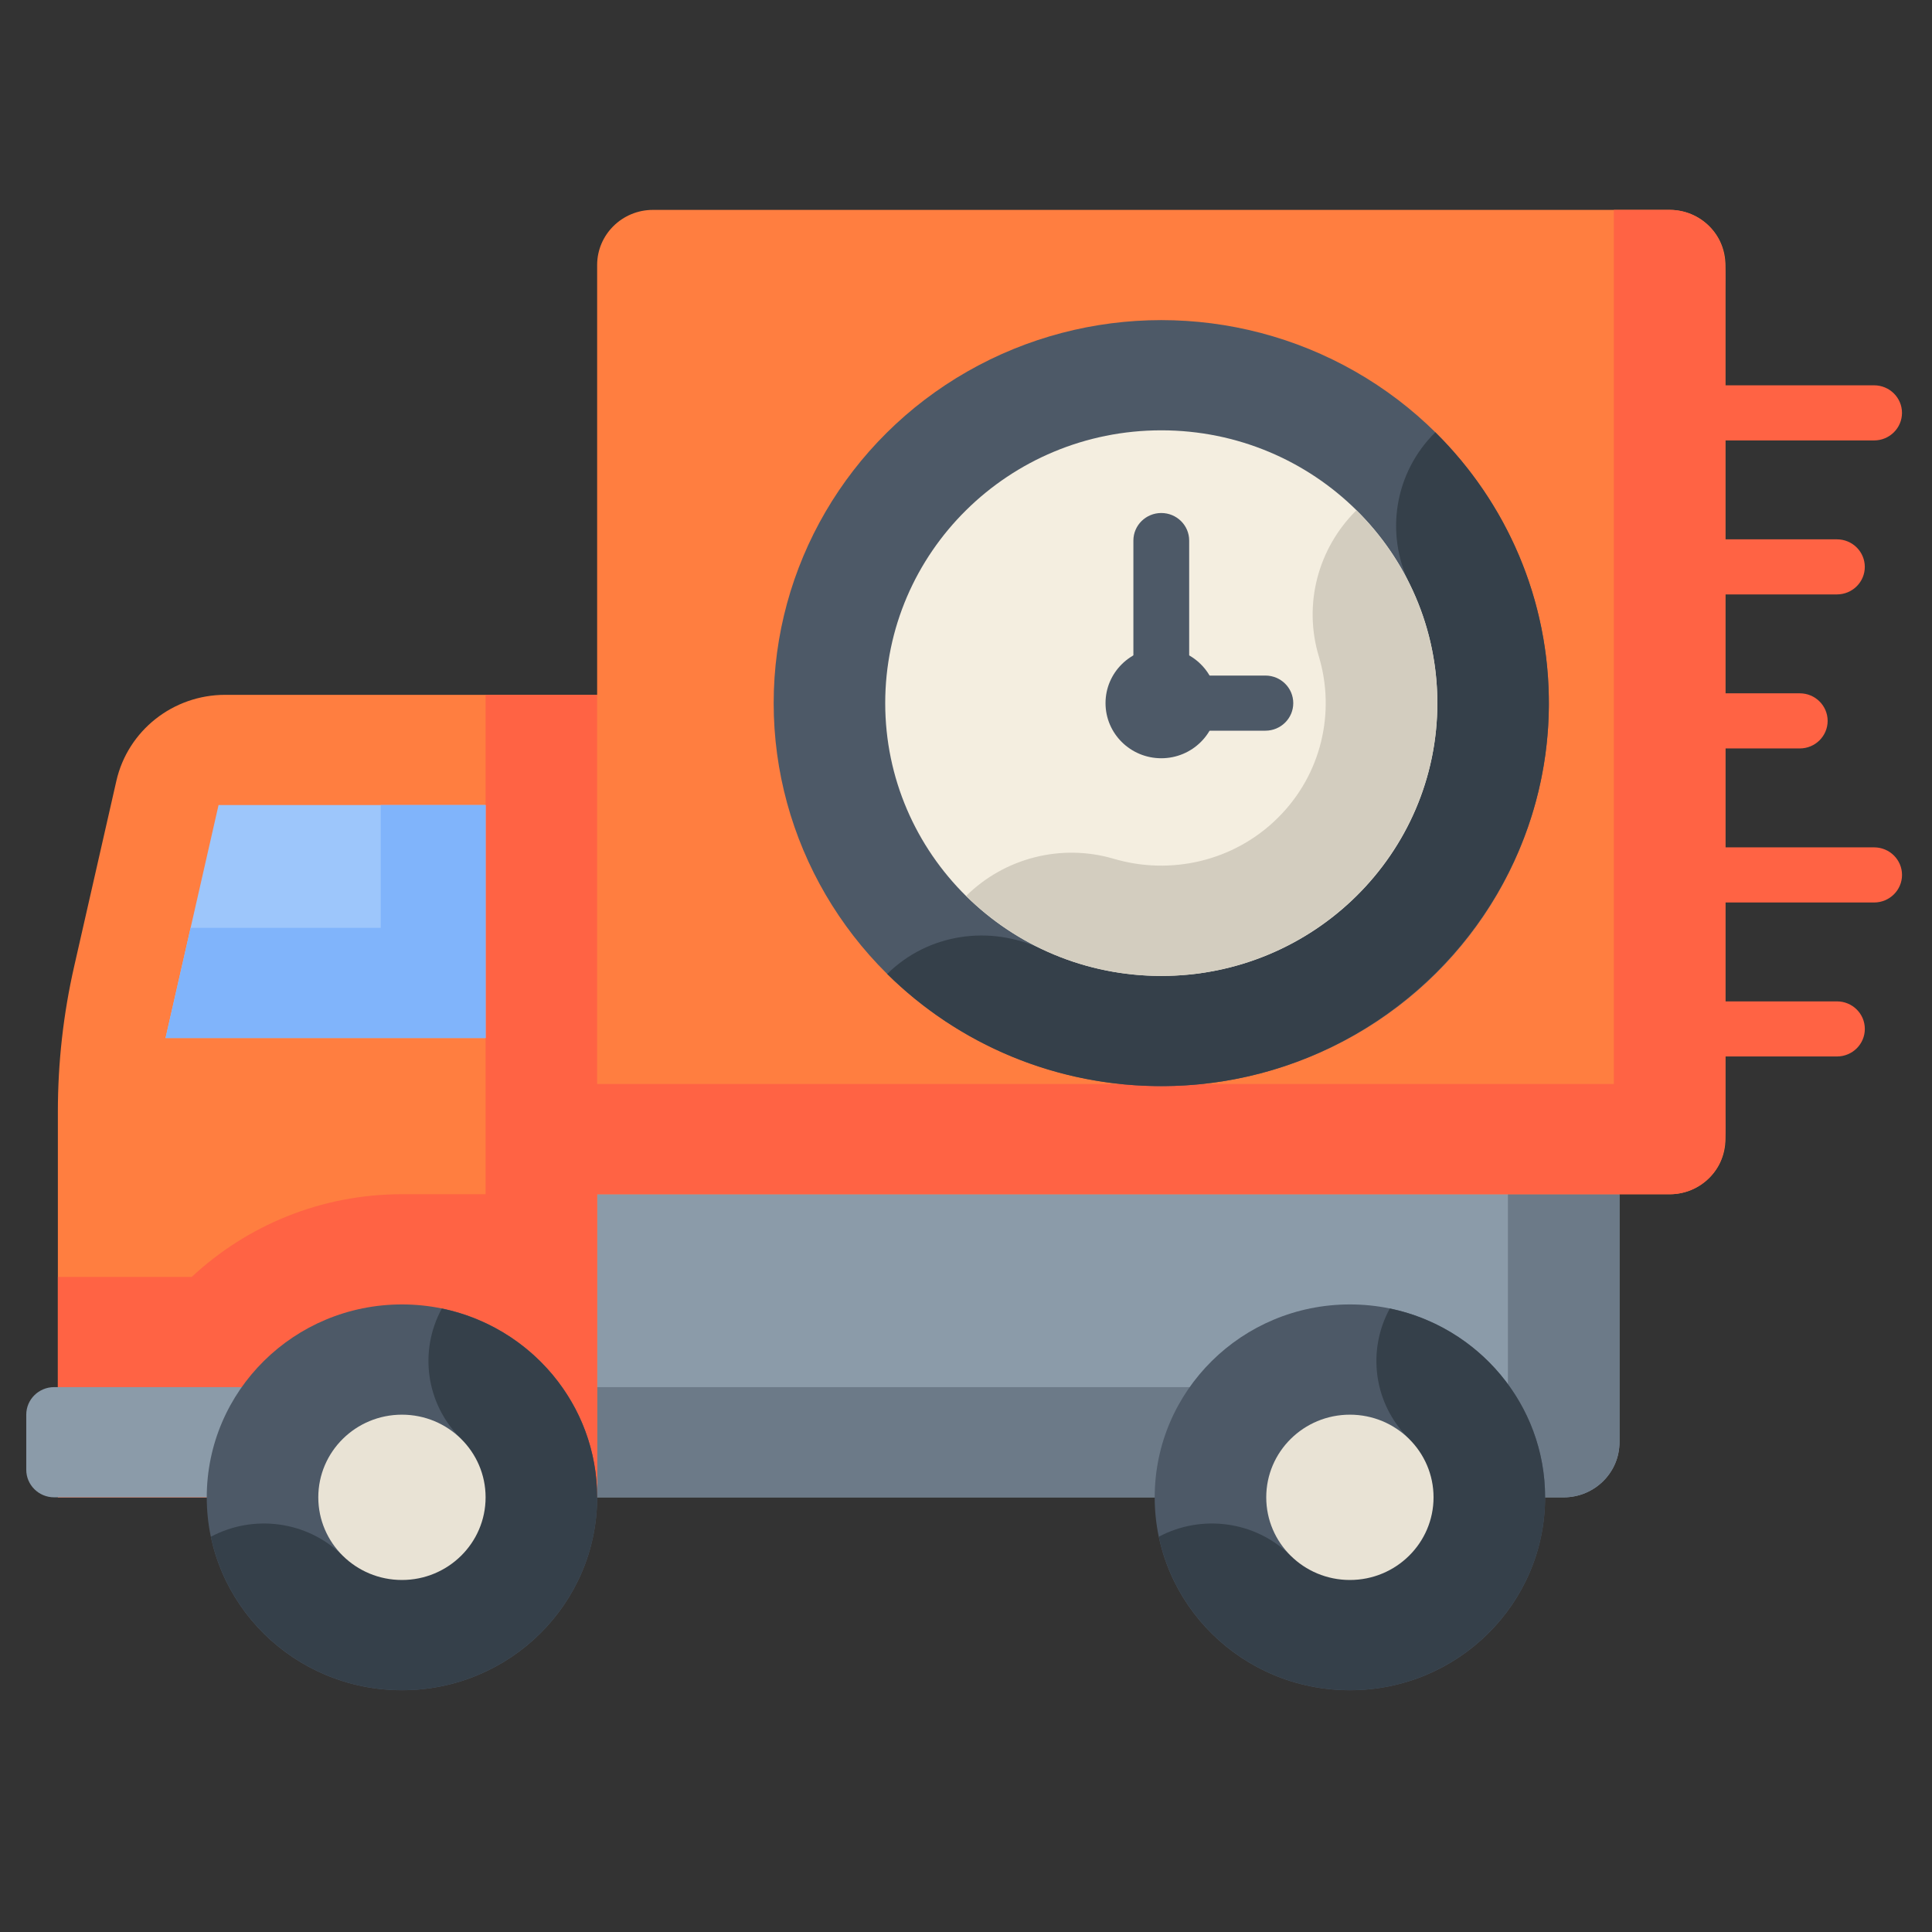 <svg xmlns="http://www.w3.org/2000/svg" width="64" height="64" viewBox="0 0 64 64">
    <rect x="0" y="0" width="64" height="64" fill="#333333" stroke="none"/>
    <g fill="none" fill-rule="evenodd">
        <g fill-rule="nonzero">
            <g>
                <g>
                    <g>
                        <g>
                            <g>
                                <path fill="#8B9BA9" d="M.067 2.52v10.041h35.712c1.02 0 1.848-.817 1.848-1.826V2.52L18.847.086.067 2.52z" transform="translate(-316 -3004) translate(0 2964) translate(249 40) translate(67) translate(.87 6.857) translate(15.15 30.183)"/>
                                <path fill="#6C7A88" d="M33.932 2.034V8.91H.067v3.651h35.712c1.02 0 1.848-.817 1.848-1.826V2.52l-3.695-.486z" transform="translate(-316 -3004) translate(0 2964) translate(249 40) translate(67) translate(.87 6.857) translate(15.15 30.183)"/>
                            </g>
                            <g>
                                <g>
                                    <path fill="#FF7E40" d="M53.454.096h-33.68c-1.02 0-1.848.818-1.848 1.826V16.16H5.606c-1.729 0-3.226 1.184-3.606 2.85L.602 25.155c-.36 1.578-.54 3.191-.54 4.809v12.78h17.864v-10.04h35.528c1.02 0 1.847-.818 1.847-1.826V1.922c0-1.008-.827-1.826-1.847-1.826z" transform="translate(-316 -3004) translate(0 2964) translate(249 40) translate(67) translate(.87 6.857) translate(.985)"/>
                                    <path fill="#FF6344" d="M60.228 21.212h-4.927v-3.276h2.464c.51 0 .923-.409.923-.913s-.413-.913-.923-.913H55.3v-3.276h3.695c.51 0 .924-.408.924-.912s-.413-.913-.924-.913h-3.695V7.733h4.927c.51 0 .924-.409.924-.913s-.414-.913-.924-.913h-4.927V2.835c0-.614.063-1.294-.249-1.826-.32-.545-.915-.913-1.598-.913h-1.848v28.956h-33.68V16.16h-3.695v16.543H11.46c-2.693 0-5.143 1.043-6.963 2.739H.062v7.302h17.864v-10.04h35.527c.684 0 1.28-.368 1.599-.913.312-.532.25-1.212.25-1.826V28.14h3.694c.51 0 .924-.408.924-.913 0-.504-.413-.912-.924-.912h-3.695v-3.276h4.927c.51 0 .924-.409.924-.913s-.414-.913-.924-.913z" transform="translate(-316 -3004) translate(0 2964) translate(249 40) translate(67) translate(.87 6.857) translate(.985)"/>
                                </g>
                                <path fill="#8B9BA9" d="M.924 42.744h6.761v-3.651H.924c-.51 0-.924.408-.924.912v1.826c0 .504.414.913.924.913z" transform="translate(-316 -3004) translate(0 2964) translate(249 40) translate(67) translate(.87 6.857)"/>
                                <g>
                                    <path fill="#9DC6FB" d="M10.659 0.095L1.813 0.095 0.057 7.813 10.659 7.813z" transform="translate(-316 -3004) translate(0 2964) translate(249 40) translate(67) translate(.87 6.857) translate(4.557 19.716)"/>
                                    <path fill="#80B4FB" d="M7.185 4.162L0.888 4.162 0.057 7.813 10.659 7.813 10.659 0.095 7.185 0.095z" transform="translate(-316 -3004) translate(0 2964) translate(249 40) translate(67) translate(.87 6.857) translate(4.557 19.716)"/>
                                </g>
                            </g>
                            <g transform="translate(-316 -3004) translate(0 2964) translate(249 40) translate(67) translate(.87 6.857) translate(37.32 36.268)">
                                <ellipse cx="6.527" cy="6.476" fill="#4D5967" rx="6.466" ry="6.39"/>
                                <path fill="#35404A" d="M7.85.221c-.759 1.384-.547 3.149.637 4.318l-3.92 3.873c-1.183-1.17-2.969-1.379-4.37-.63.612 2.899 3.218 5.083 6.33 5.083 3.566 0 6.467-2.866 6.467-6.39 0-3.075-2.211-5.65-5.145-6.254z"/>
                                <ellipse cx="6.527" cy="6.476" fill="#E9E3D5" rx="2.771" ry="2.738"/>
                            </g>
                            <g transform="translate(-316 -3004) translate(0 2964) translate(249 40) translate(67) translate(.87 6.857) translate(5.912 36.268)">
                                <ellipse cx="6.533" cy="6.476" fill="#4D5967" rx="6.466" ry="6.39"/>
                                <path fill="#35404A" d="M7.855.221c-.758 1.384-.546 3.149.638 4.318l-3.92 3.873c-1.183-1.17-2.97-1.379-4.37-.63.612 2.899 3.218 5.083 6.33 5.083C10.1 12.865 13 10 13 6.475 13 3.4 10.789.826 7.855.222z"/>
                                <ellipse cx="6.533" cy="6.476" fill="#E9E3D5" rx="2.771" ry="2.738"/>
                            </g>
                            <g transform="translate(-316 -3004) translate(0 2964) translate(249 40) translate(67) translate(.87 6.857) translate(24.756 3.651)">
                                <ellipse cx="12.843" cy="12.784" fill="#4D5967" rx="12.84" ry="12.688"/>
                                <path fill="#35404A" d="M21.922 3.813l-.006.005c-1.338 1.323-1.671 3.336-.846 5.019L8.877 20.932c-1.717-.817-3.764-.51-5.111.821l-.003.003c2.348 2.32 5.601 3.746 9.191 3.715 6.972-.058 12.669-5.688 12.728-12.576.03-3.548-1.412-6.762-3.76-9.082z"/>
                                <g transform="translate(3.695 3.651)">
                                    <ellipse cx="9.148" cy="9.133" fill="#F4EEE0" rx="9.145" ry="9.037"/>
                                    <path fill="#D3CDBF" d="M15.611 2.746c-1.28 1.266-1.762 3.123-1.244 4.838.554 1.837.1 3.91-1.365 5.357-1.465 1.448-3.563 1.897-5.422 1.35-1.735-.513-3.615-.037-4.896 1.229 1.75 1.729 4.203 2.762 6.893 2.64 4.691-.213 8.49-3.967 8.706-8.603.124-2.658-.922-5.082-2.672-6.81z"/>
                                </g>
                                <g fill="#4D5967" transform="translate(10.962 6.45)">
                                    <path d="M5.33 7.247H1.88c-.51 0-.923-.409-.923-.913V.948c0-.504.414-.912.924-.912s.924.408.924.912v4.473H5.33c.51 0 .923.409.923.913s-.413.913-.923.913z"/>
                                    <ellipse cx="1.881" cy="6.334" rx="1.847" ry="1.826"/>
                                </g>
                            </g>
                        </g>
                    </g>
                </g>
            </g>
        </g>
    </g>
</svg>
